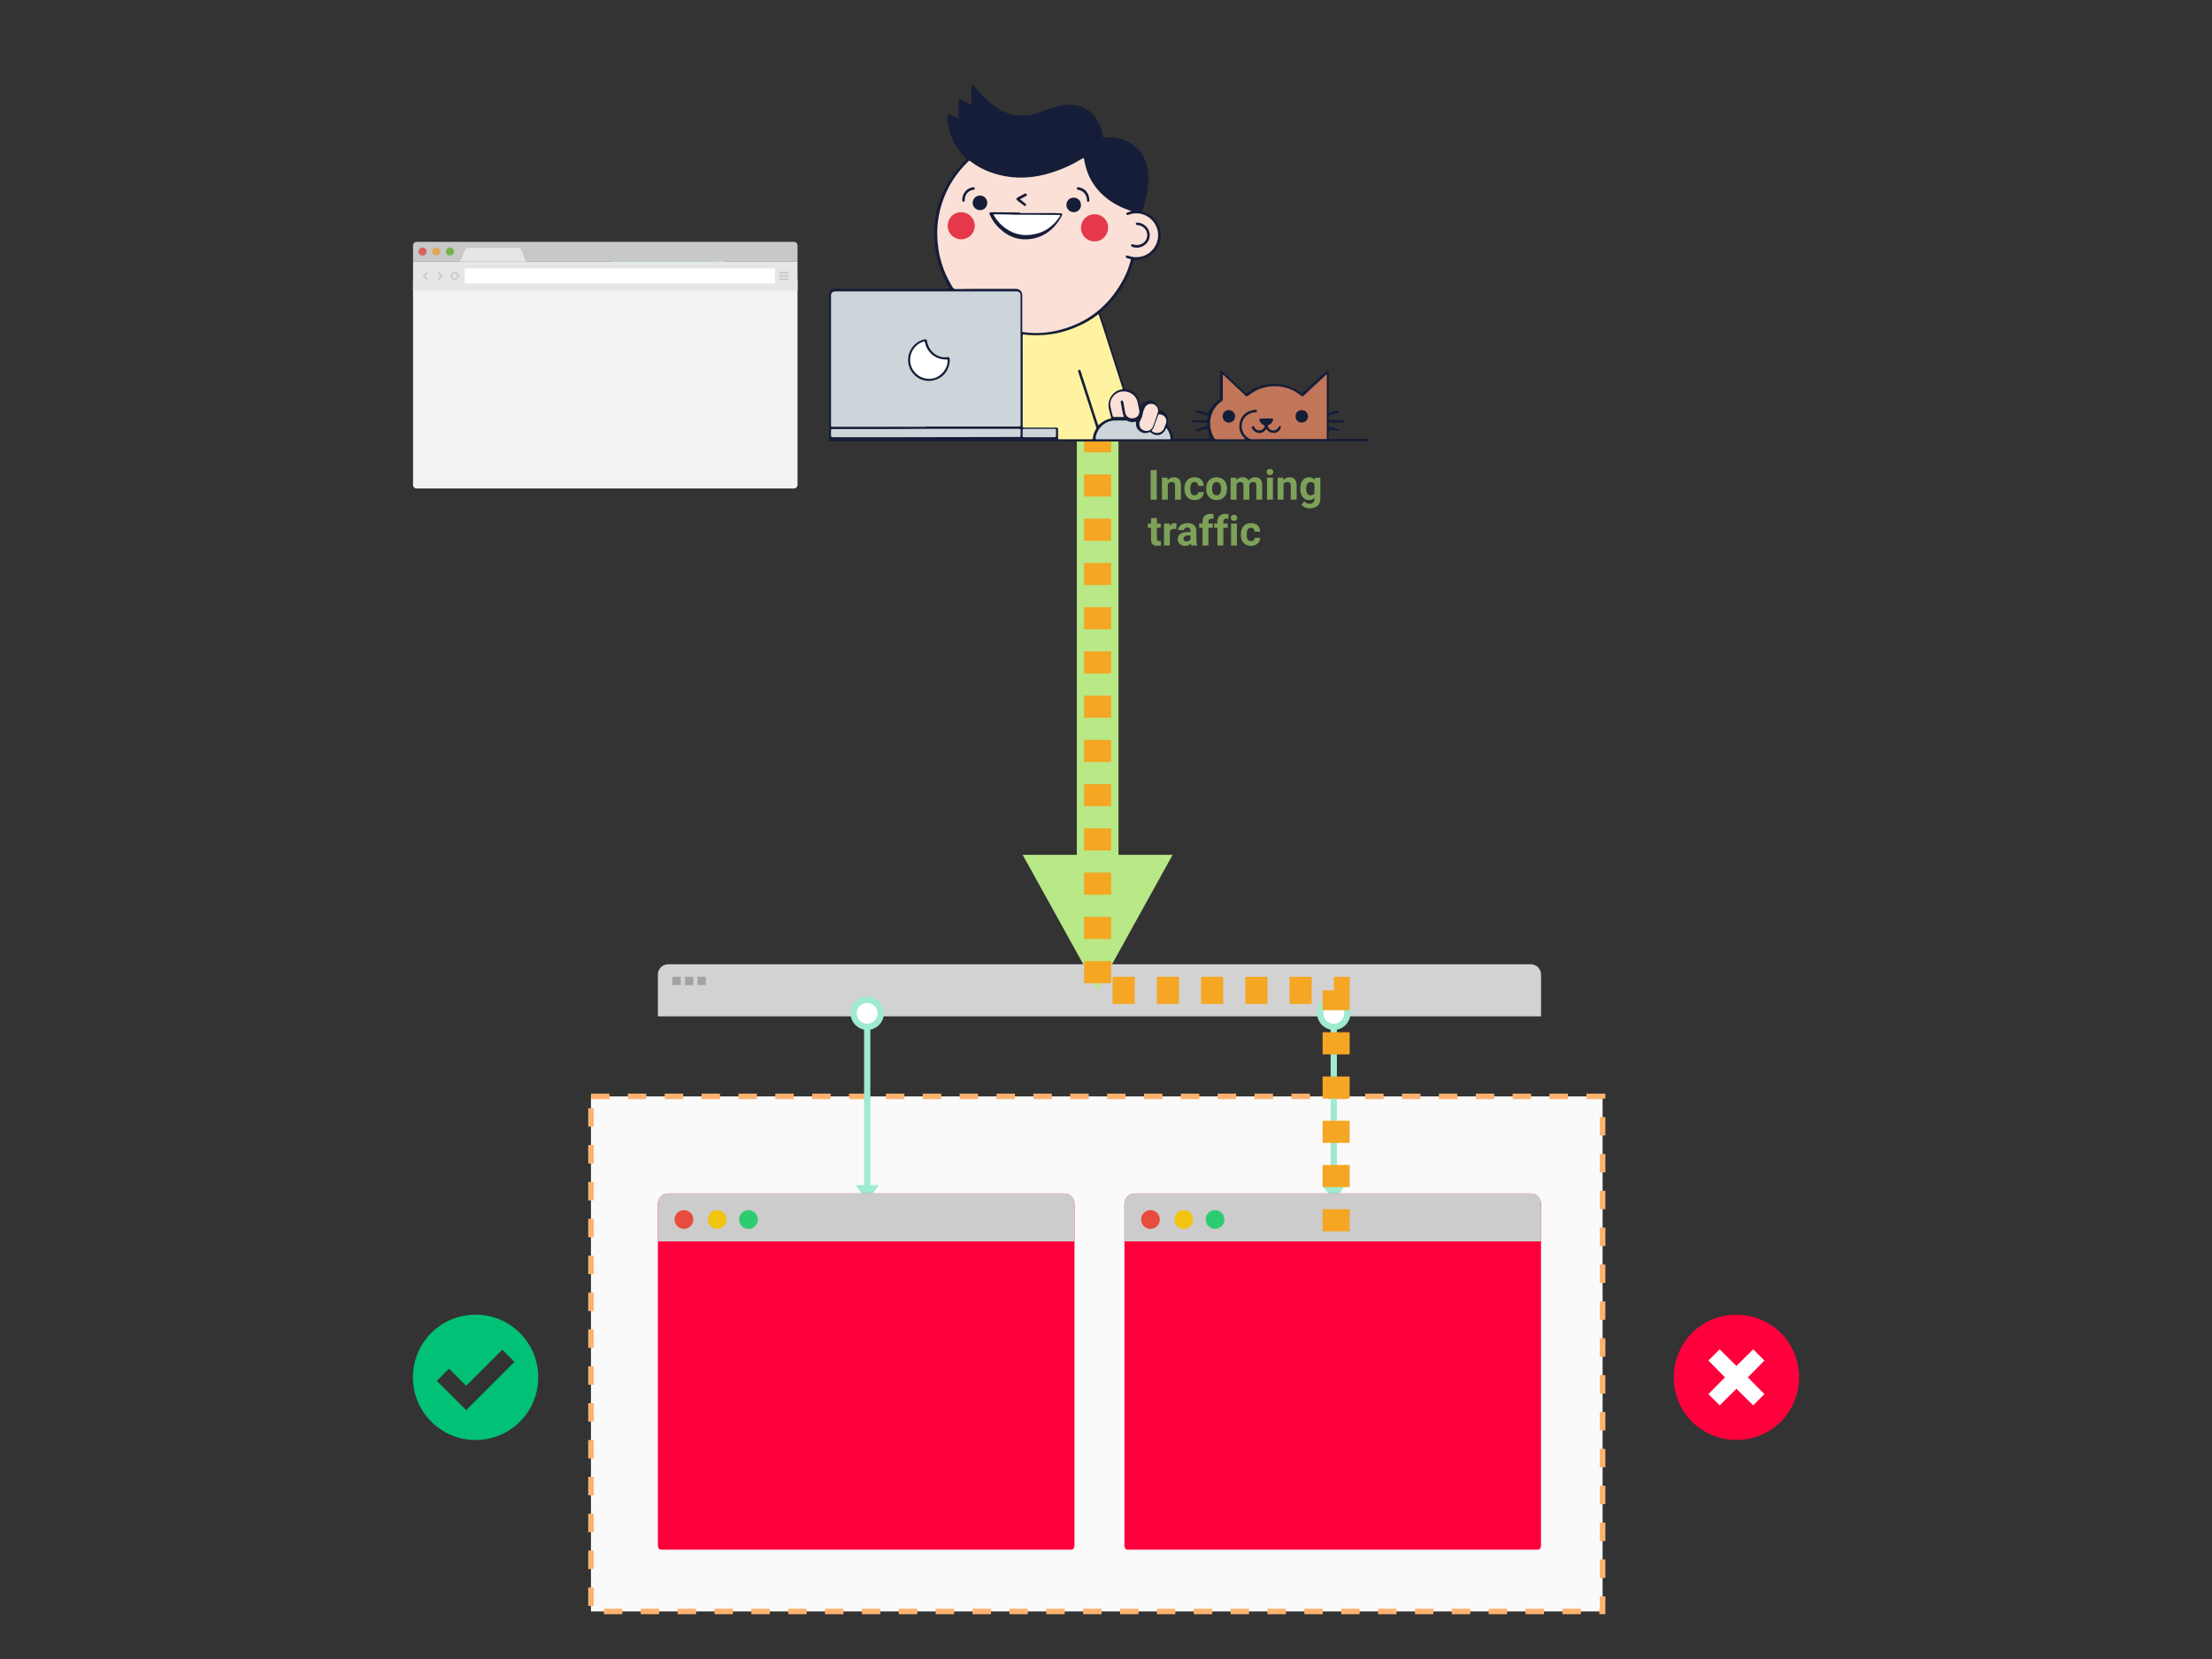 <svg xmlns="http://www.w3.org/2000/svg" xmlns:xlink="http://www.w3.org/1999/xlink" viewBox="0 0 1200 900"><rect x="0" y="0" width="1200" height="900" fill="#333333" stroke="none"/><defs><linearGradient id="Gradient-0" x1=".5" y1="0" x2=".5" y2="1"><stop offset="0" stop-color="#36d2ad"></stop><stop offset="1" stop-color="#2dbc9a"></stop></linearGradient><path id="path-2" d="M60 0h25.3C93 0 100 7 100 14.7V40L60 0z"></path></defs><path fill="#fafafa" stroke="#fdb26f" stroke-width="3" stroke-dasharray="10" d="M320.6 594.8h548.8v279.4H320.6z"></path><g fill="none" transform="translate(356.9,523.1) scale(1.13,1.13)"><path d="M424 5v20H0V5c0-2.8 2.2-5 5-5h414c2.8 0 5 2.2 5 5z" fill="#d2d2d2"></path><path fill="#a3a3a3" d="M7 6h4v4H7zm6 0h4v4h-4zm6 0h4v4h-4z"></path></g><g fill="none" fill-rule="evenodd" transform="translate(356.9,551.4) scale(1.13,1.13)"><g fill-rule="nonzero" transform="translate(95,0)"><path fill="#9eebcf" d="M7-1v86H4V-1z"></path><circle stroke="#9eebcf" stroke-width="3" fill="#fff" transform="translate(0,0) translate(5.5,-1.5)" r="6.5"></circle><path fill="#9eebcf" d="M5.5 89L0 81h11z"></path></g><g transform="translate(0,85)"><path d="M200 169.1c0 1-.6 1.9-1.4 1.9H1.4c-.8 0-1.4-.9-1.4-1.9V5c0-2.8 2.2-5 5-5h190c2.8 0 5 2.2 5 5v164.1z" fill="#ff003c"></path><path d="M5 0h190c2.8 0 5 2.2 5 5v18H0V5c0-2.8 2.2-5 5-5z" fill="#ccc"></path><path d="M17 12.5c0 2.5-2 4.5-4.5 4.5S8 15 8 12.5 10 8 12.5 8s4.5 2 4.5 4.5" fill="#e74c3c"></path><path d="M33 12.5c0 2.5-2 4.5-4.5 4.5S24 15 24 12.5 26 8 28.5 8s4.5 2 4.5 4.5" fill="#f1c40f"></path><path d="M48 12.5c0 2.5-2 4.5-4.5 4.5S39 15 39 12.5 41 8 43.5 8s4.5 2 4.5 4.5" fill="#2ecc71"></path></g></g><g fill="none" fill-rule="evenodd" transform="translate(610,551.4) scale(1.13,1.13)"><g fill-rule="nonzero" transform="translate(95,0)"><path fill="#9eebcf" d="M7-1v86H4V-1z"></path><circle stroke="#9eebcf" stroke-width="3" fill="#fff" transform="translate(0,0) translate(5.5,-1.5)" r="6.5"></circle><path fill="#9eebcf" d="M5.5 89L0 81h11z"></path></g><g transform="translate(0,85)"><path d="M200 169.1c0 1-.6 1.9-1.4 1.9H1.4c-.8 0-1.4-.9-1.4-1.9V5c0-2.8 2.2-5 5-5h190c2.8 0 5 2.2 5 5v164.1z" fill="#ff003c"></path><path d="M5 0h190c2.8 0 5 2.2 5 5v18H0V5c0-2.8 2.2-5 5-5z" fill="#ccc"></path><path d="M17 12.5c0 2.5-2 4.5-4.5 4.5S8 15 8 12.5 10 8 12.5 8s4.5 2 4.5 4.5" fill="#e74c3c"></path><path d="M33 12.5c0 2.5-2 4.5-4.5 4.5S24 15 24 12.5 26 8 28.5 8s4.5 2 4.5 4.5" fill="#f1c40f"></path><path d="M48 12.5c0 2.5-2 4.5-4.5 4.5S39 15 39 12.5 41 8 43.5 8s4.5 2 4.5 4.5" fill="#2ecc71"></path></g></g><g fill="none" fill-rule="evenodd" transform="translate(449.7,46.2) scale(1.13,1.13)"><path d="M129 434.5l-36-65h72zM119 171h20v198.5h-20z" fill="#b8e986"></path><g fill-rule="nonzero"><path d="M0 171v-70.4c0-1.5 1.3-2.8 2.8-2.8h54.3c1.1-.4.7-.7.5-1-3.5-5.7-5.7-11.9-6.6-18.7-2-15.4 2.4-28.7 12.9-40.2.6-.7 1.1-1.3 1.8-1.9.5-.5.5-.5 0-1-1.6-1.5-3.1-3.2-4.3-5.2-2.8-4.4-4.4-9.2-4.5-14.5 0-1.3.2-1.5 1.4-.9 1.3.6 2.6 1.2 4 1.6.2-2.3-.1-4.2-.1-6.2 0-.7-.1-1.4 0-2.1 0-1 .3-1.2 1.2-.7 1.4.8 2.8 1.5 4.3 2.1.9.4.9.4.8-.6-.3-2.5-.3-5 0-7.5.2-1 .7-1.2 1-.9.2.2.4.5.6.7 3.1 3.9 6.5 7.3 10.6 10.1 3.6 2.4 7.5 3.7 11.8 3.7 3.3.1 6.4-.6 9.4-1.8 2.8-1 5.6-2.2 8.5-2.8 2.9-.6 5.9-.9 8.9-.2 5 1.2 8.4 4.5 10.6 9.1.8 1.8 1.2 3.6 1.5 5.5.1.8.1.8.9.7 4.4-.3 8.6.4 12.4 2.7 4.6 2.7 7.2 6.9 8.2 12 .7 3.8.5 7.6-.1 11.4-.5 3-1.3 5.9-2.2 8.7-.3.7-.4.7.5 1 4.4 1.5 7.2 4.6 8 9.2 1.1 6.4-2.9 12-8.8 13.4-1.1.3-2.2.4-3.4.3-.4-.1-.6.2-.7.6-.9 3.1-2 6-3.4 8.9-2.9 5.7-6.7 10.6-11.5 14.8-1.1.8-1.2 1.2-1 1.8.6 1.6 1.1 3.2 1.6 4.7 3.2 10.1 6.5 20.1 9.7 30.2.3.7.6 1 1.3 1.1 3.2.7 5.2 2.7 6 5.8.2.7.3 1.4.4 2.1.8-.5 1.1-.9 1.6-1.3 1.3-1.1 2.8-1.4 4.5-.8 1.6.6 2.6 1.8 2.9 3.6.1.6.2.7.8.8 2.8.5 4.5 3.2 3.5 5.9-.2.7-.1 1.2.4 1.8 1.2 1.4 1.9 3.2 2.2 5.1.1.8 0 .8.9.8h16.5c0-1.7-.5-3-.8-4.4-1.9.1-3.2.4-4.4.8-.7.3-1.1.1-1.2-.3-.1-.4.2-.6.8-.8 1.2-.4 2.4-.7 3.5-1.1 1.2-.3 1-.1 1-1.3 0-.6-.2-.7-.5-.7h-5.8c-1-.1-1.2-.3-1.2-.6.8-.6 1-.5 1.2-.5h5.7c.5 0 .7-.2.8-.7.2-1.4.2-1.4-1.1-1.8-1.2-.3-2.3-.7-3.4-1-.9-.3-1-.6-1-.9.9-.4 1.2-.3 1.4-.2 1.4.4 2.7.8 4.1 1.2 1.8-2.8 3.4-4.8 5.5-6.3.4-.3.5-.6.5-1.1v-12.3c.1-.6.5-.8.9-.5 4 3.7 7.5 6.9 10.9 10.1.9.9.6.9 1.7.1 7.5-5.3 17.5-5.3 25 0 .9.7.7.9 1.7-.1 3.5-3.2 7-6.4 10.5-9.7.3-.2.6-.7 1.1-.5.6.2.4.7.4 1.1v18c0 1.2 0 1.2 1.1.8.9-.2 1.8-.5 2.8-.8 1.4.6 1.3.8.9 1l-2.3.7-2 .6c-.6.9-.6 1.5-.5 2.1 2.9.2 4.6.2 6.4.2 1 .1 1.2.3 1.1.6-.7.6-1 .6-1.2.6h-5.6c-.8 0-.8 0-.8.7 0 1.3-.1 1 1 1.3 1 .4 2.2.6 3.3 1 .9.4 1 .6.9 1-2.4-.2-3.4-.5-4.6-.8-.6 1.6-.6 2.8-.6 4 0 .4.1.6.6.6h17.3c.4 0 .9 0 1.3.2v.8c-1 .2-1.3.2-1.6.2H0z" fill="#151d38"></path><path d="M46.4 164v-.1H91c1 0 1 0 1-1v-62.1c0-1-.6-1.7-1.7-1.8H3.1c-1.5.1-2.1.7-2.1 2.1V163c0 1 0 1 1 1h44.4z" fill="#ccd6da"></path><path d="M75.2 97.8h14.6c1.5 0 2.6.9 2.9 2.3.1.3.1.6.1 1v16.6c0 .9.1.9.8.9 5.8.8 11.6.4 17.3-1.1 13-3.4 22.8-11 29.5-22.6 2-3.3 3.4-6.8 4.4-10.5.2-.8.2-.8-.4-1-.4-.1-.8-.2-1.1-.3-.7-.3-.9-.5-.8-.9.1-.5.5-.5 1.2-.3 1.9.7 3.8.9 5.8.5 5.9-1.1 9.7-7.1 8.2-13-1.6-5.9-7.8-9.3-13.5-7.3-.3 0-.5.2-.8.2-.3.1-.5-.1-.6-.3-.1-.3 0-.5.2-.7.1-.1.3-.2.5-.2.4-.2.8-.3 1.2-.4.1-.1.2-.1.3-.2.1-.2-.1-.2-.3-.2-.1-.1-.3-.1-.5-.2-3-1-5.9-2.4-8.5-4.1-4.8-3.2-8.5-7.2-10.9-12.5-1.1-2.5-1.8-5.1-2.3-7.8-.1-.8-.1-.8-.8-.5-.2.2-.4.3-.7.4-3.5 2.1-7.1 3.9-11 5.3-8.2 3.1-16.7 4.4-25.4 2.8-6-1.1-11.7-3.3-16.6-7.1-.7-.4-.7-.4-1.2.1-4.4 4.3-8 9.2-10.5 14.8-4 8.8-5.2 17.9-3.7 27.5 1 6.4 3.3 12.4 6.7 17.9.4.7.9 1 1.7 1 4.7-.1 9.4-.1 14.2-.1z" fill="#fae0d6"></path><path d="M93 142v21.7c0 .5.2.7.7.7H109c.9 0 1 .1 1 .9v4c0 .6-.1.7.6.7H126c.6 0 .7-.2.7-.6.2-1.5.6-2.9 1.4-4.1.3-.5.3-.9.1-1.4l-2.4-7.5c-2-6.1-4-12.3-6-18.4 0-.2-.1-.4-.2-.6 0-.4.1-.7.5-.7.3-.1.5 0 .7.3 0 .1 0 .3.1.4 1.4 4.3 2.8 8.7 4.2 13 1.3 4.1 2.6 8.2 4 12.3.2.7.2.7.7.2 1.5-1.4 3.2-2.3 5.1-2.8.6-.1.7-.1.5-.7-.3-1.3-.7-2.7-1-4-.9-4.1 1.6-8.2 5.5-9.2.3-.1.5-.1.8-.2.3 0 .4-.2.3-.5-.1-.2-.1-.3-.2-.4-3.1-9.8-6.3-19.5-9.4-29.3l-1.8-5.4c-.1-.4-.3-.6-.6-.2-.1.1-.2.2-.4.3-2.6 2-5.5 3.7-8.5 5-5.8 2.7-12 4.3-18.4 4.5-2.7.1-5.5.1-8.1-.3-.5-.1-.6.1-.6.5V142z" fill="#fff3a2"></path><path d="M220.6 169.9h17.5c.9 0 .9 0 .9-.8v-29.6c0-.2.1-.4-.1-.5-.2-.1-.3.2-.5.3-2.1 2-4.3 4-6.5 6-1.3 1.2-2.6 2.5-3.9 3.7-.6.5-.7.5-1.3.1-.2-.2-.3-.3-.5-.4-3.1-2.4-6.6-3.8-10.6-4.1-5.2-.4-9.9 1-14.1 4.3-.9.7-.9.7-1.8-.1l-.1-.1-9.6-9c-.2-.2-.4-.7-.8-.5-.2.1-.1.5-.1.8v10.5c0 .5 0 .9-.5 1.2-5.8 3.9-7.1 11.6-3.8 17.5.3.6.7.8 1.4.8h12.7c.3 0 .7.1.8-.2.1-.2-.3-.4-.5-.6-2.1-2.3-2.7-4.9-1.8-7.8.8-2.9 2.9-4.7 5.8-5.3.6-.2 1.2-.3 1.8-.2.3 0 .5.2.5.6 0 .3-.2.5-.5.5-.4.1-.7.1-1 .1-2.8.4-5.2 2.5-5.7 5.2-.6 2.8.6 5.6 3 7.1.6.4 1.2.6 2 .6 5.9-.1 11.6-.1 17.3-.1z" fill="#c27659"></path><path d="M46.5 165c-8.2.1-16.4.1-24.5.1H1.6c-.4 0-.6.1-.6.5v2.1c0 1.3 0 1.3 1.5 1.3h34.3c17.9 0 35.8-.1 53.7-.1h.7c.6 0 .8-.2.8-.7v-2.7c0-.4-.2-.5-.6-.5H46.5zm99.5 5h17.5c.4 0 .5-.1.5-.5-.2-1.7-.8-3.3-1.8-4.7-.2-.2-.3-.2-.4.1-.1.1-.1.3-.2.4-1.3 2.8-4.5 3.6-6.9 1.6-.4-.4-.7-.4-1.2-.2-1.5.6-2.9.4-4.2-.5-1.4-1-2-2.3-1.9-4.1.1-.6 0-.6-.5-.5-1.2.4-2.4.2-3.5-.4-.2-.2-.5-.2-.8-.2h-5.5c-4.2.1-7.8 3.1-8.9 7.3-.1.4-.2.8-.2 1.3 0 .3.1.4.4.4H146z" fill="#ccd6da"></path><path d="M139 159.3h2.2c.3 0 .4-.1.3-.4-.8-2.1-.9-4.4-1.4-6.6-.1-.5.1-.8.4-.9.4-.1.7.2.8.7l.3 1.5c.2 1.3.4 2.6.7 3.9.4 1.7 2.1 2.8 4 2.4 1.8-.3 2.9-1.8 2.7-3.6-.3-1.5-.5-3-.9-4.4-.8-3.3-4.3-5.4-7.8-4.8-3.4.6-5.8 3.9-5.2 7.1.3 1.5.8 3 1.1 4.6.1.3.3.5.7.5h2.1zm10 3.3c.1 1.2.4 2.1 1.3 2.7 1.9 1.4 4.5.7 5.3-1.5.8-2.1 1.5-4.3 2.2-6.4.1-.3.1-.5.2-.8.1-1.6-.8-3-2.4-3.5-1.5-.4-3.2.2-3.9 1.6-.5 1-.9 2-1.1 3.1-.1.8-.3 1.6-.7 2.3-.5.8-.8 1.7-.9 2.5z" fill="#fae0d6"></path><path d="M100.8 169h7.5c.4-.1.7-.2.7-.6v-3c0-.3-.2-.4-.4-.4H93.7c-.5 0-.7.2-.7.6v2.7c0 .7 0 .7.8.7h7z" fill="#ccd6da"></path><path d="M162 161.4c0-1.8-1.2-3.1-2.9-3.3-.8-.2-.9-.1-1.1.5-.5 1.3-.9 2.5-1.4 3.7-.4 1.1-.6 2.3-1.5 3.3-.3.3 0 .5.2.7 1.8 1.3 4.5.7 5.5-1.3.4-.9.7-1.9 1.1-2.9.1-.3.1-.6.1-.7z" fill="#fae0d6"></path><path d="M58 132.2c-.3 4.9-3.3 8.5-7.8 9.5-5.7 1.4-11.3-2.6-12.1-8.4-.7-5 2.5-10 7.6-11.2 1.1-.2 1.2-.2 1.4.9.7 3.8 3.2 6.6 6.9 7.5.9.2 1.7.2 2.6.1 1.2-.1 1.3 0 1.4 1.2v.4z" fill="#151d38"></path><path d="M48.2 141c.6 0 1.4-.1 2.2-.3 3.6-1 6.4-4.5 6.6-8.1 0-.9 0-.9-.7-.9-4.9.1-9.1-3.2-10.1-7.9-.3-1.1-.4-.8-1.1-.6-4.1 1.4-6.7 5.7-6 10.2.7 4.3 4.5 7.6 9.1 7.6z" fill="#fff"></path><path d="M91.8 61.4H105c2 0 4 0 6 .1 1 0 1.2.4.8 1.2-3 5.6-7.3 9.5-13.5 10.9-6.3 1.3-11.8-.4-16.5-4.9-1.9-1.7-3.3-3.8-4.4-6.1-.1-.3-.3-.5-.3-.7-.2-.5 0-.7.5-.9h.5c3.9 0 7.8.1 11.7.1.7 0 1.3.1 2 .1v.2z" fill="#151d38"></path><path d="M95.1 62.2h-3.6c-1.5 0-2.9 0-4.4-.1-2.5-.1-5.1-.1-7.6-.1-.6 0-.6 0-.3.5 1 1.8 2.3 3.4 3.8 4.8 4.4 3.9 9.6 5.5 15.4 4.3 5.4-1 9.4-4 12.3-8.4.5-.8.5-.9-.5-.9-5 0-10.1-.1-15.1-.1z" fill="#fff"></path><path d="M57 67.5c0-3.3 2.5-6.5 6.5-6.5 3.6 0 6.5 2.9 6.5 6.5S67.1 74 63.5 74 57 71.1 57 67.5zm77 1c.1 3.1-2.5 6.5-6.5 6.5-3.6 0-6.5-2.9-6.5-6.5s2.8-6.5 6.5-6.5c3.9-.1 6.7 3.2 6.5 6.5z" fill="#e5384a"></path><path d="M72.5 53c2 0 3.5 1.5 3.5 3.5S74.5 60 72.6 60c-2 0-3.6-1.5-3.6-3.5 0-1.9 1.5-3.5 3.5-3.5zm45 1c2 0 3.5 1.5 3.5 3.6 0 1.9-1.6 3.4-3.5 3.4s-3.5-1.6-3.5-3.5c0-2 1.5-3.5 3.5-3.5zM154 72.1c0 4-4.2 6.9-8.2 5.6-.1-.1-.2-.1-.3-.2-.4-.1-.6-.4-.4-.8.1-.3.4-.4.8-.3.2 0 .4.2.6.2 2.8.7 5.7-1 6.2-3.6.6-2.8-1.3-5.4-4.2-5.8-.2 0-.5-.1-.8-.1-.2 0-.4-.3-.4-.5 0-.4.2-.5.5-.6h.7c3.2.4 5.5 3 5.5 6.1zM95 52.7c0 .3-.2.4-.5.6-.8.4-1.6.8-2.4 1.3-.3.1-.4.3 0 .5.6.5 1.3 1 1.9 1.5.2.1.4.3.5.4.2.2.2.5.1.8-.2.2-.4.2-.7.2-.1-.1-.2-.2-.4-.3-1-.8-2-1.5-3-2.3-.7-.6-.7-1 .1-1.5 1.1-.6 2.3-1.2 3.4-1.8.6-.2 1 0 1 .6zm-31 2.2c.1-2.9 2-5.3 4.7-5.8.3-.1.6-.1.9-.1.2.1.4.3.4.5 0 .3-.1.6-.3.7-.3 0-.6.1-.8.1-2.1.5-3.5 2.1-3.7 4.4v.7c-.1.4-.2.6-.6.6-.4 0-.5-.3-.6-.7v-.4zm61 0v.7c-.1.3-.3.4-.6.4s-.5-.2-.5-.4V55c-.2-2.4-1.7-4.2-3.9-4.7-.2 0-.3 0-.4-.1-.4-.1-.7-.3-.6-.7.1-.5.4-.5.8-.5 1.3.2 2.5.7 3.4 1.6 1.1 1.2 1.7 2.6 1.8 4.3zM213.7 167c-1.5-.1-2.6-.5-3.3-1.5-.3-.4-.5-.4-.8 0-1.4 1.7-3.5 2-5.1.8-.6-.4-1.1-.9-1.4-1.6-.1-.3-.2-.8.2-1 .4-.2.7 0 .9.4.1.3.3.5.5.8 1.3 1.5 3.6 1 4.4-.9.1-.4.2-.7-.3-.8-.8-.2-1.2-.8-1.7-1.4-.2-.2-.3-.5-.4-.8-.1-.6.1-1 .7-1h5.2c.5 0 .7.4.6 1-.3 1-1 1.5-1.7 2-.3.2-.7.2-.8.5 0 .4.2.7.4 1.1 1.1 1.6 3.3 1.6 4.5 0l.3-.6c.2-.3.5-.4.8-.2.3.1.4.4.2.7-.2.6-.6 1.2-1 1.6-.8.6-1.6.9-2.2.9zm13.3-11c1.7 0 3 1.3 3 3s-1.4 3-3.1 3c-1.7 0-2.9-1.4-2.9-3.1 0-1.7 1.3-2.9 3-2.9zm-35 6c-1.7 0-3-1.3-3-3s1.2-3 2.9-3c1.8 0 3.1 1.3 3.1 3s-1.3 3-3 3z" fill="#151d38"></path></g><path d="M157.385 184.781V199h-2.93v-14.219h2.93zm2.47 3.653h2.657l.088 1.22q1.132-1.416 3.037-1.416 1.68 0 2.5.987.82.986.84 2.949V199h-2.823v-6.758q0-.898-.39-1.304-.391-.405-1.3-.405-1.19 0-1.786 1.016V199h-2.823v-10.566zm15.655 8.486q.781 0 1.27-.43.488-.43.507-1.142h2.647q-.01 1.074-.586 1.967-.577.894-1.577 1.387-1.001.493-2.212.493-2.266 0-3.575-1.44-1.308-1.44-1.308-3.98v-.185q0-2.442 1.299-3.897 1.298-1.455 3.564-1.455 1.982 0 3.179 1.128 1.196 1.128 1.216 3.003h-2.647q-.02-.82-.508-1.333t-1.289-.513q-.986 0-1.489.718-.503.718-.503 2.33v.292q0 1.631.498 2.344.498.713 1.514.713zm5.595-3.174v-.127q0-1.572.606-2.803.605-1.23 1.743-1.904 1.138-.674 2.642-.674 2.138 0 3.49 1.309 1.353 1.308 1.51 3.555l.02.722q0 2.432-1.358 3.902-1.358 1.47-3.643 1.47-2.285 0-3.647-1.466-1.363-1.464-1.363-3.984zm2.823.078q0 1.504.566 2.3.567.796 1.621.796 1.026 0 1.602-.786.576-.786.576-2.515 0-1.474-.576-2.285-.576-.81-1.621-.81-1.035 0-1.602.805-.566.806-.566 2.495zm8.926-5.39h2.646l.088 1.181q1.123-1.377 3.037-1.377 2.041 0 2.803 1.612 1.113-1.612 3.174-1.612 1.718 0 2.558 1.001.84 1.001.84 3.013V199h-2.832v-6.738q0-.899-.352-1.314-.351-.415-1.24-.415-1.27 0-1.758 1.211l.01 7.256h-2.822v-6.729q0-.917-.361-1.328-.362-.41-1.23-.41-1.202 0-1.74.996V199h-2.821v-10.566zm20.292 0V199h-2.832v-10.566h2.832zm-2.998-2.735q0-.635.425-1.045.425-.41 1.157-.41.723 0 1.153.41.43.41.43 1.045 0 .645-.435 1.055-.435.41-1.148.41-.712 0-1.147-.41-.435-.41-.435-1.055zm5.264 2.735h2.656l.088 1.22q1.133-1.416 3.037-1.416 1.68 0 2.5.987.82.986.84 2.949V199h-2.822v-6.758q0-.898-.39-1.304-.391-.405-1.3-.405-1.19 0-1.787 1.016V199h-2.822v-10.566zm10.85 5.322v-.117q0-2.432 1.157-3.916 1.157-1.485 3.12-1.485 1.738 0 2.705 1.192l.117-.996h2.559v10.214q0 1.387-.63 2.413-.63 1.025-1.772 1.562-1.143.537-2.676.537-1.162 0-2.266-.464-1.103-.464-1.67-1.196l1.25-1.719q1.055 1.182 2.559 1.182 1.123 0 1.748-.6.625-.601.625-1.705v-.566q-.977 1.103-2.568 1.103-1.905 0-3.082-1.489-1.176-1.49-1.176-3.95zm2.822.088q0 1.435.576 2.25.576.816 1.582.816 1.29 0 1.846-.967V191.5q-.567-.967-1.826-.967-1.016 0-1.597.83t-.581 2.48zm-74.444 13.992h2.823v2.598h1.807v2.07h-1.807v5.273q0 .586.225.84.224.254.859.254.469 0 .83-.068v2.138q-.83.254-1.709.254-2.969 0-3.027-2.998v-5.693h-1.543v-2.07h1.543v-2.598zm12.178 2.53l-.039 2.714q-.576-.078-1.015-.078-1.602 0-2.1 1.084V221h-2.822v-10.566h2.666l.078 1.26q.85-1.456 2.353-1.456.47 0 .88.127zm10 10.634h-2.851q-.196-.38-.283-.947-1.026 1.142-2.666 1.142-1.553 0-2.574-.898-1.02-.899-1.02-2.266 0-1.68 1.245-2.578 1.245-.898 3.599-.908h1.298v-.606q0-.732-.376-1.171-.376-.44-1.186-.44-.713 0-1.118.342-.406.342-.406.937h-2.822q0-.918.567-1.699.566-.781 1.601-1.225 1.035-.445 2.324-.445 1.954 0 3.101.982 1.147.981 1.147 2.759v4.58q.01 1.504.42 2.275V221zm-5.185-1.963q.625 0 1.152-.278.528-.279.781-.747v-1.817h-1.054q-2.12 0-2.256 1.465l-.01.166q0 .528.371.87.371.341 1.016.341zM182.17 221h-2.832v-8.496h-1.572v-2.07h1.572v-.899q0-1.777 1.02-2.759 1.02-.981 2.857-.981.586 0 1.435.195l-.029 2.188q-.351-.088-.86-.088-1.591 0-1.591 1.494v.85h2.1v2.07h-2.1V221zm7.168 0h-2.832v-8.496h-1.572v-2.07h1.572v-.899q0-1.777 1.02-2.759 1.02-.981 2.857-.981.586 0 1.435.195l-.029 2.188q-.351-.088-.86-.088-1.591 0-1.591 1.494v.85h2.1v2.07h-2.1V221zm6.543-10.566V221h-2.832v-10.566h2.832zm-2.998-2.735q0-.635.425-1.045.424-.41 1.157-.41.722 0 1.152.41.43.41.43 1.045 0 .645-.435 1.055-.434.41-1.147.41-.713 0-1.148-.41-.434-.41-.434-1.055zm9.717 11.22q.78 0 1.27-.429.487-.43.507-1.142h2.646q-.01 1.074-.585 1.967-.577.894-1.578 1.387-1 .493-2.212.493-2.265 0-3.574-1.44-1.308-1.44-1.308-3.98v-.185q0-2.442 1.298-3.897 1.3-1.455 3.565-1.455 1.982 0 3.179 1.128 1.196 1.128 1.215 3.003h-2.646q-.02-.82-.508-1.333t-1.289-.513q-.986 0-1.49.718-.502.718-.502 2.33v.292q0 1.631.498 2.344.498.713 1.514.713z" fill="#7da159"></path></g><path id="anime-path1" d="M724.84 667.996V537.255H595.455V239.5" stroke-dasharray="12" stroke="#f5a623" stroke-width="14.69" fill="none"></path><path id="anime-path1-2" d="M468.56 667.996V537.255h129.385V239.5" stroke-dasharray="12" opacity="0" stroke="#f5a623" stroke-width="14.69" fill="none"></path><path d="M34 0c18.8 0 34 15.2 34 34S52.8 68 34 68 0 52.8 0 34 15.2 0 34 0zm1.5 45.2l19.6-19.6-6.6-6.6-19.6 19.6-9.3-9.3-6.6 6.6 9.3 9.3 6.6 6.6 6.6-6.6z" transform="translate(224,713.2) translate(-166,-780) translate(166,780)" fill="#00c176" fill-rule="nonzero" id="anime-up" stroke-dasharray="6"></path><g transform="translate(908,713.2) translate(-393,-780) translate(393,780)" fill-rule="nonzero" id="anime-down" fill="none" stroke-dasharray="6"><circle fill="#fff" transform="translate(0,0) translate(34,34)" r="26"></circle><path d="M49.2 43.1l-6.1 6.1-9.1-9-9.1 9-6.1-6.1 9-9.1-9-9.1 6.1-6.1 9.1 9 9.1-9 6.1 6.1-9 9.1 9 9.1zm8.9-33.2C51.6 3.6 43.1 0 34 0 24.9 0 16.3 3.6 9.9 9.9 3.6 16.4 0 24.9 0 34c0 9.1 3.6 17.7 9.9 24.1 6.5 6.3 15 9.9 24.1 9.9 9.1 0 17.6-3.6 24.1-9.9 6.3-6.5 9.9-15 9.9-24.1 0-9.1-3.6-17.7-9.9-24.1z" fill="#ff003c"></path></g><g id="anime-upload" transform="translate(378.4,197) translate(0,0) translate(-50,-60)"><path d="M60 0l40 40v66c0 7.7-6.3 14-14 14H14c-7.7 0-14-6.3-14-14V14C0 6.3 6.3 0 14 0h46z" fill="url(#Gradient-0)" opacity=".8" fill-rule="evenodd"></path><use fill-opacity="0.4" fill="#fff" xlink:href="#path-2" fill-rule="evenodd" transform="translate(80,20) rotate(180) translate(-80,-20)"></use><path d="M62.2 50h-40C21 50 20 51 20 52.2v35.6c0 1.2 1 2.2 2.2 2.2h40c1.3 0 2.2-1 2.2-2.2V52.2c0-1.2-.9-2.2-2.2-2.2zm-4.4 33.3H26.7V72.2l6.6-6.6 11.1 11.1 6.7-6.7 6.7 6.7v6.6zm-4.5-17.7c-2.4 0-4.4-2-4.4-4.5 0-2.4 2-4.4 4.4-4.4 2.5 0 4.5 2 4.5 4.4 0 2.5-2 4.5-4.5 4.5z" fill="#fff"></path></g><g fill="none" fill-rule="evenodd" transform="translate(224,131.1) scale(.2,.2)"><g transform="translate(0,.4)"><path d="M1033.6.1H10.1C4.7.1.4 4.5.4 9.9v43.3h1042.9V9.9c0-5.4-4.3-9.8-9.7-9.8" fill="#c8c8c8" mask="url(#Mask-2)"></path></g><path d="M1033.6 669.5H10.1c-5.4 0-9.7-4.3-9.7-9.8V106.2c0-5.4 4.3-9.8 9.7-9.8h1023.5c5.3 0 9.7 4.4 9.7 9.8v553.5c0 5.5-4.4 9.8-9.7 9.8" fill="#f2f2f2"></path><path fill="#e6e6e6" d="M.4 132.5h1042.9V53.6H.4z" mask="url(#Mask-4)"></path><path d="M71 103.3c.8-.7 8.6-8.9 8.6-8.9.4-.4.6-.9.6-1.5 0-.5-.2-1-.6-1.5 0 0-7.8-8.1-8.6-8.9-.7-.7-2.2-.8-3 0-.9.9-.9 2 0 3l7.1 7.4-7.1 7.5c-.9 1-.9 2.1 0 2.9.8.9 2.3.8 3 0" fill="#c8c8c8" mask="url(#Mask-5)"></path><path d="M36.8 82.5c-.8.8-8.6 8.9-8.6 8.9-.4.5-.6 1-.6 1.5 0 .6.2 1.1.6 1.5 0 0 7.8 8.2 8.6 8.9.8.8 2.2.9 3 0 .9-.8.9-1.9 0-2.9l-7.1-7.5 7.1-7.4c.9-1 .9-2.1 0-3-.8-.8-2.2-.7-3 0" fill="#c8c8c8" mask="url(#Mask-6)"></path><path d="M122.1 54c14.4 0 13.8-37 25.8-37h137.2c14.4 0 13.8 37 25.8 37H122.1z" fill="#e6e6e6" mask="url(#Mask-7)"></path><path d="M128.7 92h-4v-.3c-.6-5.6-5.3-9.8-11-9.8-6.1 0-11 4.9-11 11 0 6.2 4.9 11.1 11 11.1 2.5 0 4.9-.8 6.8-2.3l.6-.5-2.7-2.9-.5.4c-1.2.9-2.7 1.4-4.2 1.4-3.9 0-7.1-3.2-7.1-7.2 0-3.9 3.2-7.1 7.1-7.1 3.5 0 6.4 2.5 7 5.9l.1.3h-4.5l6.2 6.9 6.2-6.9z" fill="#c8c8c8" mask="url(#Mask-8)"></path><path d="M89.5 26.7c0 6 4.9 10.9 11 10.9 6 0 10.9-4.9 10.9-10.9 0-6.1-4.9-11-10.9-11-6.1 0-11 4.9-11 11" fill="#70b34a" mask="url(#Mask-9)"></path><path d="M52.4 26.7c0 6 4.9 10.9 10.9 10.9 6.1 0 11-4.9 11-10.9 0-6.1-4.9-11-11-11-6 0-10.9 4.9-10.9 11" fill="#ddaa54" mask="url(#Mask-10)"></path><path d="M15.1 26.7c0 6 4.9 10.9 11 10.9 6 0 10.9-4.9 10.9-10.9 0-6.1-4.9-11-10.9-11-6.1 0-11 4.9-11 11" fill="#d5655d" mask="url(#Mask-11)"></path><path d="M1018 99.7h-22.9c-1 0-1.9 1-1.9 2.3 0 1.2.9 2.2 1.9 2.2h22.9c1.1 0 1.9-1 1.9-2.2 0-1.3-.8-2.3-1.9-2.3m-22.9-13.5h22.9c1.1 0 1.9-1 1.9-2.3 0-1.2-.8-2.3-1.9-2.3h-22.9c-1 0-1.9 1.1-1.9 2.3 0 1.3.9 2.3 1.9 2.3m22.9 4.5h-22.9c-1 0-1.9 1-1.9 2.2 0 1.3.9 2.3 1.9 2.3h22.9c1.1 0 1.9-1 1.9-2.3 0-1.2-.8-2.2-1.9-2.2" fill="#c8c8c8" mask="url(#Mask-12)"></path><path d="M979.8 113.5h-837c-1.5 0-2.7-1.2-2.7-2.7V75.1c0-1.5 1.2-2.7 2.7-2.7h837c1.5 0 2.7 1.2 2.7 2.7v35.7c0 1.5-1.2 2.7-2.7 2.7" fill="#fff" mask="url(#Mask-13)"></path></g></svg>
